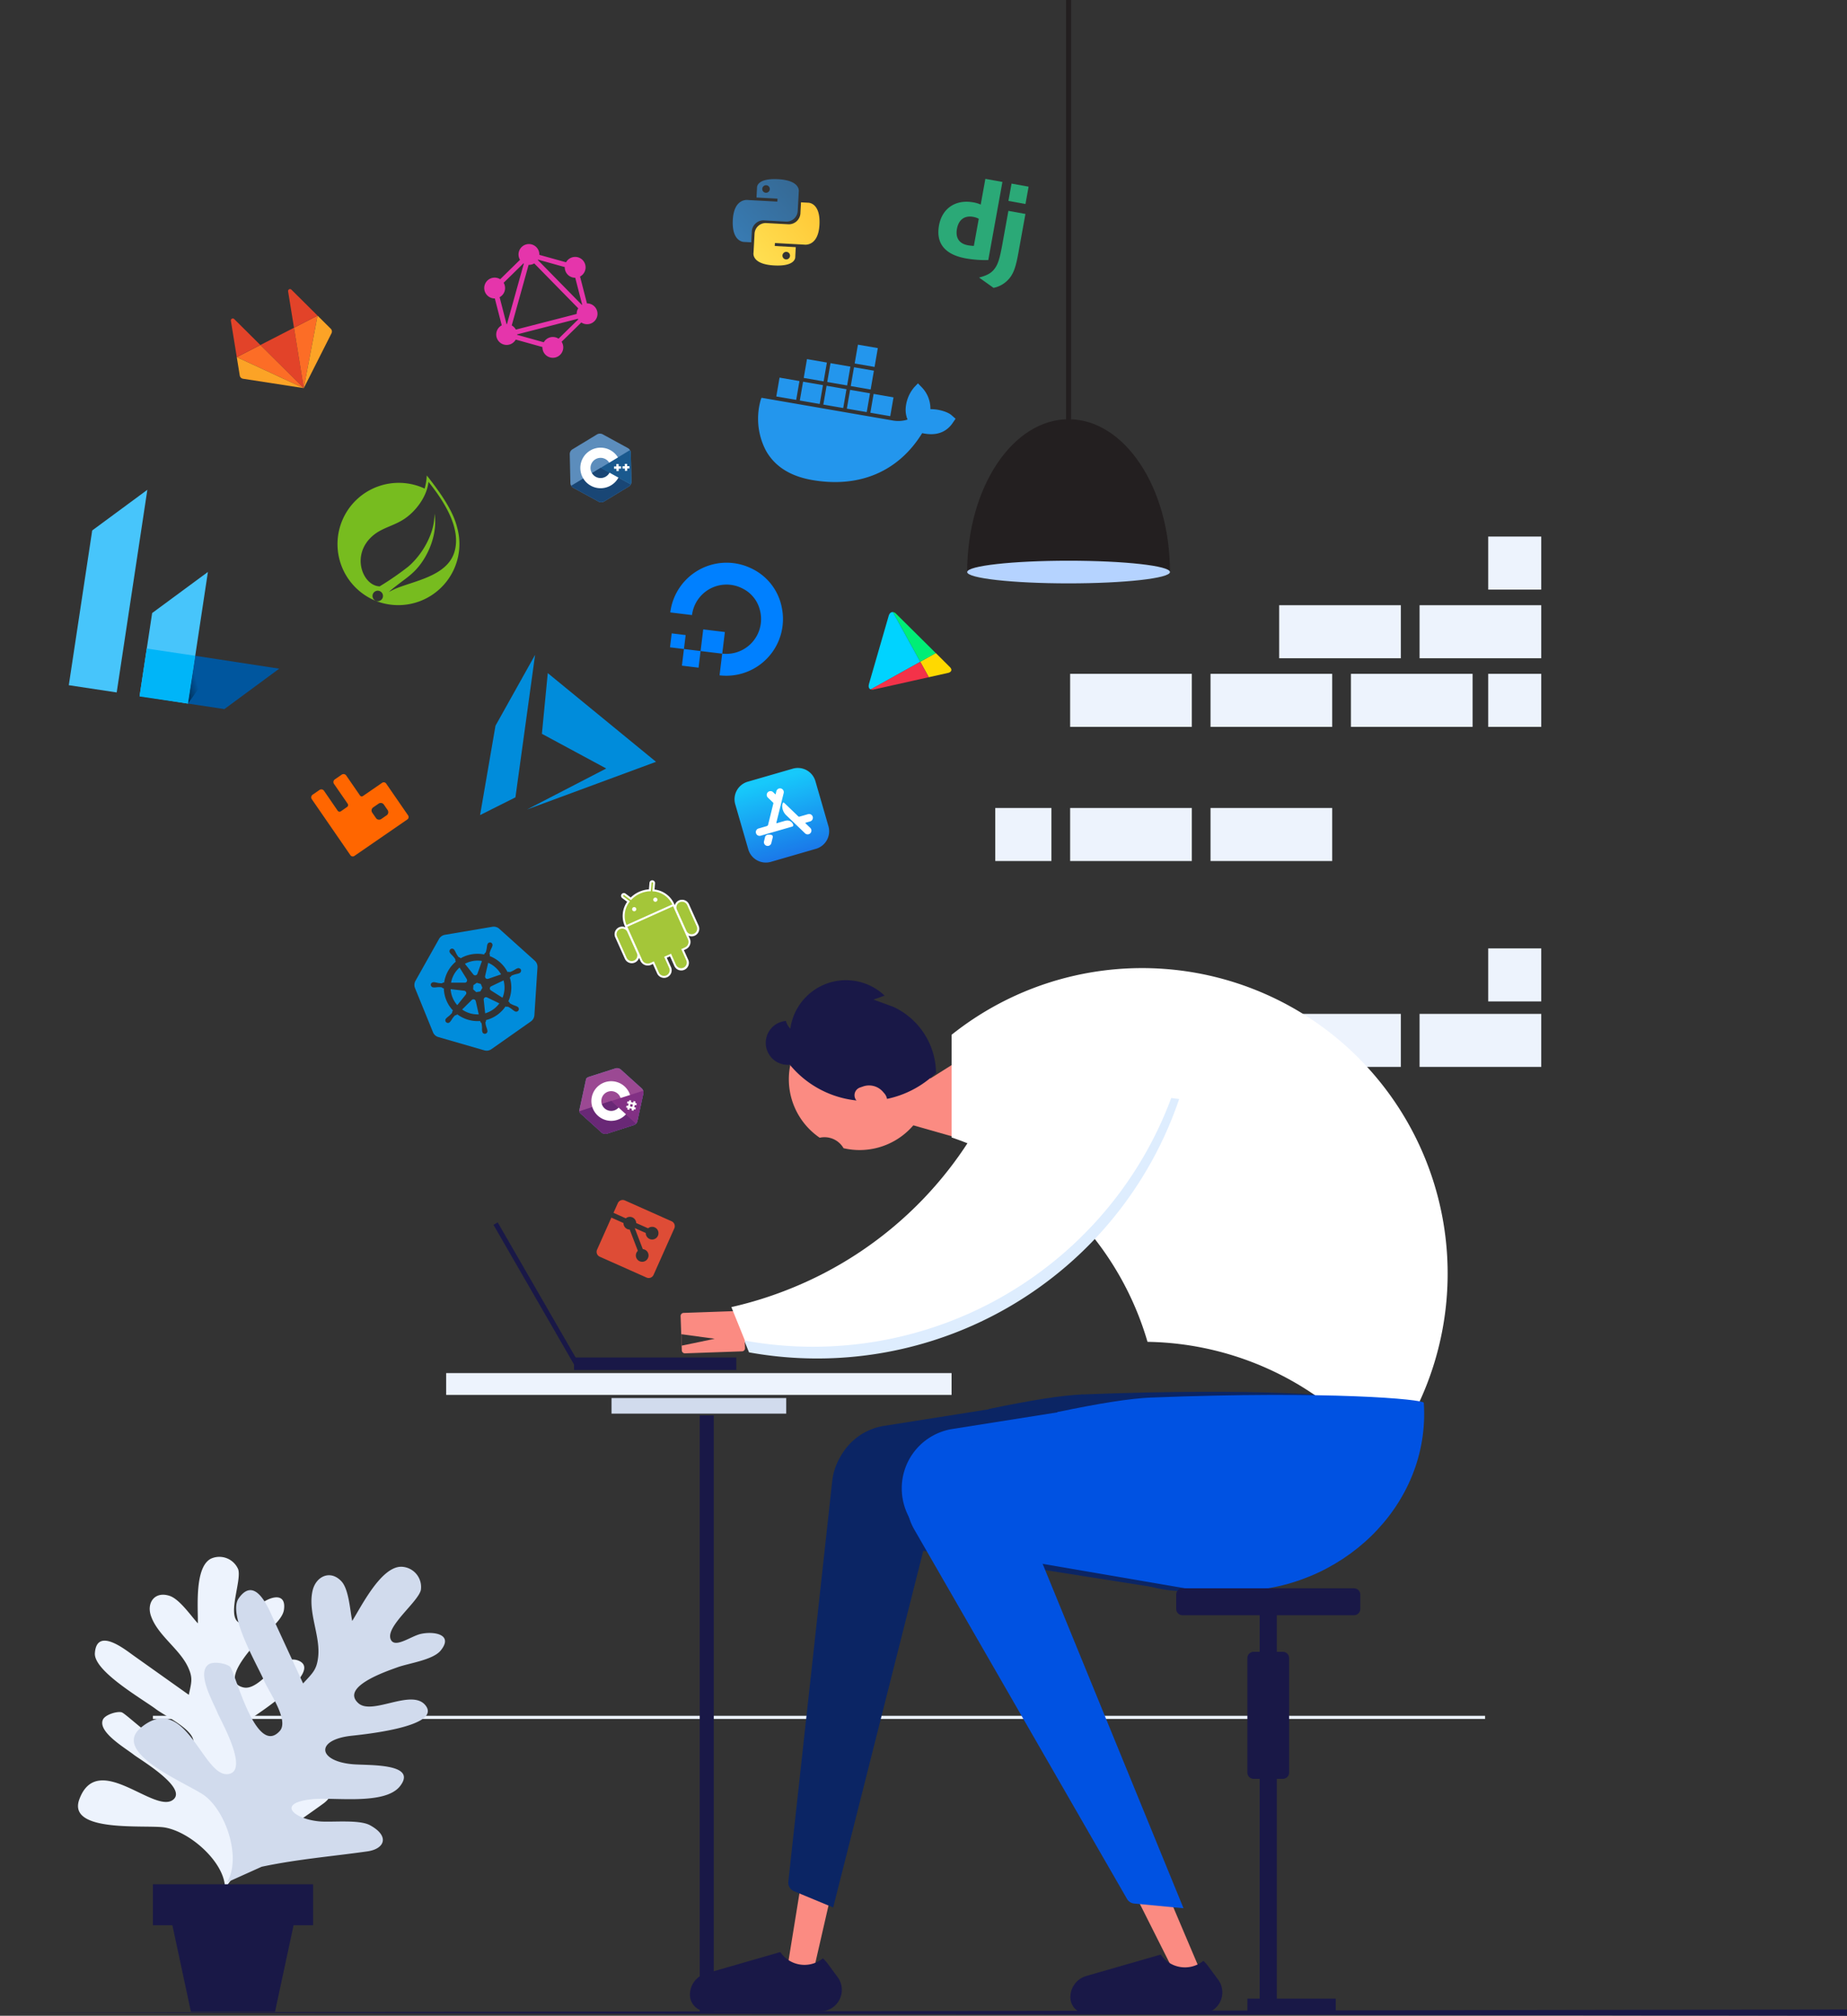 <svg id="Layer_1" data-name="Layer 1" xmlns="http://www.w3.org/2000/svg" xmlns:xlink="http://www.w3.org/1999/xlink" viewBox="0 0 444 484.606"><rect x="0" y="0" width="444" height="484.606" fill="#333333" stroke="none"/><defs><style>.cls-1{fill:none;}.cls-14,.cls-2{fill:#edf3fd;}.cls-3{fill:#231f20;}.cls-12,.cls-14,.cls-15,.cls-21,.cls-3,.cls-4,.cls-5,.cls-6,.cls-7,.cls-8,.cls-9{fill-rule:evenodd;}.cls-4{fill:#b5d3ff;}.cls-13,.cls-5{fill:#fb8b82;}.cls-6{fill:#0b2564;}.cls-10,.cls-7{fill:#191847;}.cls-26,.cls-8{fill:#fff;}.cls-9{fill:#0052e2;}.cls-11,.cls-15{fill:#d1dbed;}.cls-12{fill:#deedfe;}.cls-16{fill:#008cdb;}.cls-17{fill:#47c5fb;}.cls-18{fill:#00569e;}.cls-19{fill:#00b5f8;}.cls-20{fill-opacity:0.8;fill:url(#linear-gradient);}.cls-21{fill:#e535ab;}.cls-22{fill:#e24329;}.cls-23{fill:#fc6d26;}.cls-24{fill:#fca326;}.cls-25{fill:url(#linear-gradient-2);}.cls-27{fill:#ffd900;}.cls-28{fill:#f43249;}.cls-29{fill:#00ee76;}.cls-30{fill:#00d3ff;}.cls-31{fill:#77bc1f;}.cls-32{fill:#a4c639;}.cls-33{fill:#2396ed;}.cls-34{fill:#0080ff;}.cls-35{fill:#de4c36;}.cls-36{fill:#f60;}.cls-37{clip-path:url(#clip-path);}.cls-38{fill:#5c8dbc;}.cls-39{fill:#194675;}.cls-40{fill:#1a598e;}.cls-41{fill:#9b4993;}.cls-42{fill:#692876;}.cls-43{fill:#823084;}.cls-44{fill:#2ba977;}.cls-45{clip-path:url(#clip-path-3);}.cls-46{fill:url(#linear-gradient-3);}.cls-47{fill:url(#linear-gradient-4);}</style><linearGradient id="linear-gradient" x1="-408.178" y1="641.344" x2="-408.057" y2="641.3" gradientTransform="matrix(35.89, -26.46, -26.461, -35.89, 31661.922, 12382.752)" gradientUnits="userSpaceOnUse"><stop offset="0"/><stop offset="1" stop-opacity="0"/></linearGradient><linearGradient id="linear-gradient-2" x1="-414.618" y1="641.656" x2="-414.618" y2="641.578" gradientTransform="matrix(245.913, -71.155, -71.155, -245.913, 147801.734, 128475.625)" gradientUnits="userSpaceOnUse"><stop offset="0" stop-color="#17c9fb"/><stop offset="1" stop-color="#1a74e8"/></linearGradient><clipPath id="clip-path"><rect class="cls-1" x="138.867" y="257.529" width="16.12" height="14.343" transform="matrix(0.211, -0.978, 0.978, 0.211, -142.794, 352.542)"/></clipPath><clipPath id="clip-path-3"><rect class="cls-1" x="137.038" y="104.25" width="14.681" height="16.5" transform="translate(-2.498 3.282) rotate(-1.291)"/></clipPath><linearGradient id="linear-gradient-3" x1="173.254" y1="60.031" x2="189.722" y2="43.691" gradientTransform="translate(4.514 -9.968) rotate(3.118)" gradientUnits="userSpaceOnUse"><stop offset="0" stop-color="#387eb8"/><stop offset="1" stop-color="#366994"/></linearGradient><linearGradient id="linear-gradient-4" x1="180.444" y1="63.242" x2="198.111" y2="46.504" gradientTransform="translate(4.514 -9.968) rotate(3.118)" gradientUnits="userSpaceOnUse"><stop offset="0" stop-color="#ffe052"/><stop offset="1" stop-color="#ffc331"/></linearGradient></defs><title>illu-man-desk-it</title><rect class="cls-2" x="36.75" y="412.5" width="320.25" height="0.75"/><path class="cls-2" d="M320.25,194.25H291V207h29.25Zm-33.75,0H257.25V207H286.5Zm-33.75,0h-13.5V207h13.5Zm117.75,49.5H341.25v12.75H370.5Zm-33.75,0H307.5v12.75h29.25Zm-33.75,0H273.75v12.75H303ZM370.5,228H357.75v12.75H370.5Zm0-82.5H341.25v12.75H370.5Zm-33.75,0H307.5v12.75h29.25Zm33.75-16.5H357.75v12.75H370.5Zm0,33H357.75V174.75H370.5Zm-16.5,0H324.75V174.75H354Zm-33.75,0H291V174.75h29.25Zm-33.75,0H257.25V174.75H286.5Z"/><path class="cls-3" d="M281.25,137.527c0-20.289-10.914-36.738-24.375-36.738-13.465,0-24.375,16.449-24.375,36.738M256.27,0h1.207V100.789H256.27Z"/><path class="cls-4" d="M281.25,137.527c0,1.504-10.914,2.723-24.375,2.723-13.465,0-24.375-1.219-24.375-2.723,0-1.503,10.91-2.722,24.375-2.722,13.461,0,24.375,1.219,24.375,2.722"/><path class="cls-5" d="M215.672,354.703a5.658,5.658,0,0,1,5.598,6.918L193.84,481.34a2.25,2.25,0,0,1-2.613,1.707l-1.313-.25a2.248,2.248,0,0,1-1.801-2.57l19.196-118.305A8.594,8.594,0,0,1,215.672,354.703Z"/><path class="cls-6" d="M284.25,382.5c24.91,0,43.188-21.008,41.516-46.004-.055-.836-22.516-2.945-65.606-1.25q-7.189.288-22.476,3.5,21.655,43.752,46.566,43.754Z"/><path class="cls-6" d="M212.512,342.797l47.648-7.551,25.387,30.313a9.751,9.751,0,0,1-8.988,15.894l-64.047-10.094a14.458,14.458,0,0,1,0-28.562Z"/><path class="cls-6" d="M215.281,343.609a11.81,11.81,0,0,1,10.653,12.852,12.109,12.109,0,0,1-.309,1.793L200.289,458.582l-9.41-3.91a2.247,2.247,0,0,1-1.371-2.324l10.555-96.324a13.993,13.993,0,0,1,15.218-12.411Z"/><path class="cls-7" d="M187.578,469.301a7.014,7.014,0,0,0,9.741,1.872q.253-.171.49-.364a8.947,8.947,0,0,1,1.179,1.308l2.368,3.203a5.165,5.165,0,0,1-4.153,8.235H169.852a4,4,0,0,1-4-4,5.315,5.315,0,0,1,3.843-5.106Z"/><path class="cls-5" d="M212.004,266.613l20.219-12.734-.688,20.078-20.414-5.816Z"/><path class="cls-8" d="M228.75,248.777A73.445,73.445,0,0,1,332.664,351.106a73.159,73.159,0,0,0-56.816-28.512,73.603,73.603,0,0,0-47.098-49.141Z"/><path class="cls-5" d="M231.57,357.445a5.648,5.648,0,0,1,8.59,2.313l47.891,112.906a2.251,2.251,0,0,1-1.11,2.91l-1.21.574a2.252,2.252,0,0,1-2.977-1.023L229.039,368.234a8.642,8.642,0,0,1,2.527-10.789Z"/><path class="cls-9" d="M297.148,382.492c24.918,0,46.79-20.277,45.118-45.246-.055-.836-22.52-2.945-65.625-1.25q-7.189.282-22.481,3.492Q272.231,382.49,297.148,382.492Z"/><path class="cls-9" d="M228.961,343.543l47.68-7.547,20.476,31.32a9.752,9.752,0,0,1-9.812,14.946l-58.371-10.024a14.634,14.634,0,0,1-12.16-14.425,14.442,14.442,0,0,1,12.187-14.27Z"/><path class="cls-9" d="M224.758,348.715a11.884,11.884,0,0,1,17.074,5.711l42.672,104.34-11.848-1.129a2.244,2.244,0,0,1-1.738-1.117l-51.129-88.801A13.993,13.993,0,0,1,224.758,348.715Z"/><path class="cls-7" d="M279.035,469.902a7.02,7.02,0,0,0,9.75,1.869q.25-.17.485-.361a8.969,8.969,0,0,1,1.179,1.305l2.371,3.203a5.159,5.159,0,0,1-4.148,8.227H261.301a3.996,3.996,0,0,1-3.996-3.996V480.148a5.309,5.309,0,0,1,3.84-5.101Z"/><rect class="cls-10" x="302.809" y="385.965" width="4.129" height="97.141"/><rect class="cls-10" x="299.859" y="480.496" width="21.238" height="3.523"/><path class="cls-7" d="M284.25,381.856H325.5a1.498,1.498,0,0,1,1.5,1.496v3.461a1.498,1.498,0,0,1-1.496,1.5H284.25a1.495,1.495,0,0,1-1.5-1.491V383.356a1.495,1.495,0,0,1,1.491-1.5Z"/><path class="cls-7" d="M301.359,397.121h7.028a1.495,1.495,0,0,1,1.5,1.491V426.152a1.495,1.495,0,0,1-1.491,1.5H301.359a1.495,1.495,0,0,1-1.5-1.491V398.621a1.495,1.495,0,0,1,1.491-1.5Z"/><rect class="cls-10" x="168.211" y="340.277" width="3.375" height="143.742"/><path class="cls-5" d="M197.051,273.527a17.008,17.008,0,1,1,5.73,2.516A5.275,5.275,0,0,0,197.051,273.527Z"/><path class="cls-7" d="M212.656,239.363l-2.683.95,4.894,1.785.016.019a17.723,17.723,0,0,1,10.125,15.828,23.941,23.941,0,0,1-33.854-.537q-.619-.639-1.189-1.322l.012-.117a5.288,5.288,0,1,1-1.11-10.517l.067-.007a3.826,3.826,0,0,0,1.058,1.848,13.497,13.497,0,0,1,22.664-7.93Z"/><path class="cls-5" d="M207.481,261.195l-.747.258a1.964,1.964,0,0,0-.511,3.442l2.836,2.062a2.63,2.63,0,0,0,3.547-.414,2.822,2.822,0,0,0-.02-3.684l-.352-.398a4.397,4.397,0,0,0-4.753-1.266Z"/><path class="cls-7" d="M444,483.106v1.5l-444-.75Z"/><rect class="cls-11" x="147" y="336.106" width="42" height="3.75"/><rect class="cls-2" x="107.25" y="330.106" width="121.5" height="5.25"/><rect class="cls-10" x="138" y="326.356" width="39" height="3"/><path class="cls-7" d="M118.625,294.461l1.016-.586,19.66,34.09-1.016.59Z"/><path class="cls-12" d="M180.063,325.125a91.874,91.874,0,0,0,103.394-60.898L243,258.668a92.02,92.02,0,0,1-66.195,58.398l3.254,8.059Z"/><path class="cls-13" d="M178.375,324.879l-13.699.48a.751.751,0,0,1-.778-.722l-.285-8.227a.745.745,0,0,1,.716-.773l.007-0,13.699-.481a.754.754,0,0,1,.774.723l.289,8.227a.748.748,0,0,1-.722.773l-.001,0Zm-6.566-3.023-8.008-1.094.097,2.742Z"/><path class="cls-8" d="M179.07,322.301a91.883,91.883,0,0,0,103.399-60.899l-40.457-5.558a91.431,91.431,0,0,1-51.957,53.933,92.411,92.411,0,0,1-14.239,4.465Z"/><path class="cls-7" d="M41.09,461.215l4.808,22.453H66.109l4.813-22.453Z"/><path class="cls-14" d="M58.977,447.367c5.972-5.062,12.484-9.203,18.757-13.773,3.09-2.254,2.586-5.289-2.605-5.356-2.754-.035-7.625,3.27-10.102,4.332-5.171,2.219-10.968,1.067-4.246-3.476,3.93-2.656,14.957-6.223,15.594-11.531.766-6.375-8.691-.715-11.82.574-7.086,2.922-10.121-.86-3.774-5.285,1.399-.977,16.828-11.016,11.082-13.571-4.718-2.097-9.179,7.41-13.394,6.387-5.461-1.32,1.672-9.043,3.347-10.957,1.735-1.977,6.055-5.043,6.438-7.676.656-4.48-3.566-3.137-5.793-1.246-1.723,1.465-3.379,5.707-5.316,4.098-2.414-2.008.968-9.946.113-12.61a4.917,4.917,0,0,0-6.451-2.598q-.05.021-.1.044c-3.973,2.039-3.09,11.785-3.144,15.554-1.641-1.765-4.36-5.793-6.77-6.605-3.551-1.195-5.574,1.602-4.527,4.742,1.578,4.723,6.91,7.969,8.949,12.414,1.183,2.57.836,3.547.172,6.629l-13.332-9.473c-1.949-1.386-8.805-6.914-9.246-.546-.305,4.359,11.601,11.128,14.73,13.5,2.137,1.617,9.527,5.082,8.934,8.136-1.485,7.653-15.739-7.015-17.242-7.418-1.129-.297-3.997.586-4.504,1.789-1.254,2.965,5.429,6.825,7.453,8.43,1.285,1.023,12.793,7.809,9.543,10.711-4.348,3.879-18.242-11.965-22.653-.004-3.015,8.168,16.18,6.047,20.504,6.766,6.211,1.035,14.512,8.476,14.512,14.586"/><path class="cls-15" d="M62.887,448.793c8.48-1.812,16.949-2.496,25.429-3.699,4.18-.594,5.438-3.684.606-6.297-2.559-1.387-9.012-.68-11.938-.899-6.113-.46-10.89-4.39-2.003-5.343,5.195-.563,17.566,1.511,21.187-3.149,4.344-5.597-7.746-4.937-11.418-5.265-8.301-.743-8.996-5.774-.527-6.809,1.871-.226,22.054-2.055,18.117-7.269-3.231-4.286-12.824,2.433-16.195-.594-4.371-3.922,6.711-7.653,9.375-8.621,2.754-1,8.546-1.754,10.406-4.032,3.168-3.878-1.563-4.695-4.723-4.015-2.449.527-6.418,3.691-7.316,1.23-1.125-3.07,6.566-8.843,7.281-11.757a4.873,4.873,0,0,0-4.691-5.61c-4.883-.043-9.606,9.52-11.805,13.027-.531-2.46-.785-7.566-2.586-9.511-2.648-2.864-6.137-1.239-6.941,2.218-1.211,5.204,1.945,10.86,1.328,16.028-.356,2.988-1.242,3.734-3.614,6.293l-7.113-15.422c-1.039-2.254-4.32-10.801-8.359-5.051-2.766,3.934,4.547,16.125,6.129,19.883,1.082,2.562,6.043,9.437,3.75,12.008-5.746,6.445-10.77-14.301-11.95-15.414-.886-.832-4.078-1.414-5.238-.535-2.863,2.16,1.207,9.058,2.188,11.554.625,1.59,7.558,13.602,2.855,14.723-6.285,1.504-10.297-20.164-21.242-11.125-7.477,6.176,11.73,13.609,15.379,16.41,5.234,4.02,8.781,15.066,5.305,20.793"/><rect class="cls-10" x="36.75" y="453" width="38.512" height="9.855"/><g id="Layer_2" data-name="Layer 2"><path class="cls-16" d="M157.702,183.15,131.678,161.822l-1.412,14.594,15.467,8.34-19.045,9.853Zm-38.594-8.673-3.701,21.477,8.499-4.259,4.724-34.258Z"/></g><g id="Layer_4" data-name="Layer 4"><polygon class="cls-17" points="22.164 127.528 16.538 164.729 28.053 166.47 35.42 117.755 22.164 127.528"/><polygon class="cls-17" points="36.574 147.385 33.562 167.303 45.192 169.151 46.931 157.658 49.979 137.502 36.574 147.385"/><polygon class="cls-18" points="45.192 169.151 53.942 170.474 67.123 160.756 46.931 157.658 45.192 169.151"/><polygon class="cls-19" points="33.542 167.433 35.283 155.918 46.931 157.658 45.192 169.151 33.542 167.433"/><polygon class="cls-20" points="45.192 169.151 49.353 163.261 46.783 158.63 45.192 169.151"/></g><g id="Layer_5" data-name="Layer 5"><path class="cls-21" d="M129.652,61.269l6.422,1.79a2.504,2.504,0,1,1,3.363,3.424l1.662,6.459a2.503,2.503,0,1,1-1.362,4.583L135.004,82.163a2.502,2.502,0,1,1-4.606,1.268l-6.42-1.789a2.504,2.504,0,1,1-3.364-3.43l-1.662-6.459a2.504,2.504,0,1,1,1.289-4.624l4.762-4.668a2.502,2.502,0,1,1,4.648-1.192Zm-.327,1.145,6.437,1.794a2.5,2.5,0,0,0,2.52,2.566l1.664,6.467c-.029.016-.059.032-.087.049l-10.582-10.794q.025-.04.049-.081Zm-3.398.945-4.058,14.561q-.051-.002-.102-.001l-1.664-6.468a2.5,2.5,0,0,0,.967-3.467l4.771-4.676q.043.026.087.051Zm2.499-.031L139.005,74.12a2.512,2.512,0,0,0-.378,1.359l-14.626,3.763a2.491,2.491,0,0,0-.985-1.005l4.058-14.561a2.528,2.528,0,0,0,1.352-.348Zm5.845,18.097,4.741-4.647q-.045-.072-.086-.147L124.295,80.395q.001.05-.001.1l6.427,1.791a2.505,2.505,0,0,1,3.551-.861Z"/></g><g id="Layer_6" data-name="Layer 6"><path class="cls-16" d="M114.187,240.379a.562.562,0,0,0-.679-.047.505.505,0,0,0-.083.068l-.011-.002-2.326,2.3a6.446,6.446,0,0,0,3.993,1.164l-.714-3.188-.015-.008A.522.522,0,0,0,114.187,240.379Zm-2.212-1.282a.539.539,0,0,0,.122-.32.551.551,0,0,0-.493-.581l-.009-.013-3.266-.383a6.419,6.419,0,0,0,1.594,3.852l2.05-2.546Zm1.815-4.825a.578.578,0,0,0,.285.193.553.553,0,0,0,.678-.355l.011.002,1.093-3.081a6.424,6.424,0,0,0-4.094.677l2.027,2.564Zm.689,4.244.991-.163.488-.877-.378-.924-.963-.278-.821.577-.058.996Zm-2.755-2.268a.525.525,0,0,0,.325-.097.555.555,0,0,0,.147-.75l.008-.015-1.731-2.782a6.735,6.735,0,0,0-.479.477,6.38,6.38,0,0,0-1.563,3.159Zm5.629-4.781-.737,3.187.004.006a.6.6,0,0,0,.023.34.543.543,0,0,0,.694.308l.009.013,3.106-1.069a6.47,6.47,0,0,0-1.316-1.632,6.116,6.116,0,0,0-1.784-1.152Z"/><path class="cls-16" d="M128.553,230.962l-8.543-7.676a1.968,1.968,0,0,0-1.655-.476l-11.4,1.927a2.029,2.029,0,0,0-1.416.996l-5.668,10.081a2.004,2.004,0,0,0-.113,1.718l4.331,10.637a1.965,1.965,0,0,0,1.092,1.087l.187.066,11.068,3.195a2.003,2.003,0,0,0,1.706-.291l9.47-6.657a2.026,2.026,0,0,0,.851-1.507l.74-11.496a2.001,2.001,0,0,0-.65-1.604Zm-3.326,2.169a.662.662,0,0,1-.394.839l-.006.004c-.006.004-.006.004-.017.003a.989.989,0,0,1-.154.061,5.31,5.31,0,0,1-.581.146,6.655,6.655,0,0,0-1.075.362.507.507,0,0,0-.213.309c-.042.02-.168.081-.246.117a8.114,8.114,0,0,1-.342,5.775,1.668,1.668,0,0,0,.233.145.483.483,0,0,0,.174.327,5.742,5.742,0,0,0,1.02.491,5.124,5.124,0,0,1,.562.214c.045.024.116.059.166.089a.63.63,0,1,1-.619,1.091c-.045-.024-.11-.063-.155-.088a4.161,4.161,0,0,1-.481-.364,6.316,6.316,0,0,0-.955-.612.483.483,0,0,0-.373.028c-.036-.012-.172-.085-.243-.119a8.263,8.263,0,0,1-.692.88,8.037,8.037,0,0,1-4.029,2.421l.033.286a.492.492,0,0,0-.144.261,4.094,4.094,0,0,0,.248,1.193,4.522,4.522,0,0,1,.18.576c.008.051.018.119.03.176a.627.627,0,1,1-1.23.209c-.008-.051-.027-.131-.034-.182a4.039,4.039,0,0,1-.011-.601,6.083,6.083,0,0,0-.122-1.16.634.634,0,0,0-.247-.257l-.065-.292a8.131,8.131,0,0,1-5.532-1.608l-.199.196a.77.77,0,0,0-.369.101,5.28,5.28,0,0,0-.705.889,4.031,4.031,0,0,1-.334.497c-.029.039-.075.08-.11.124-.006.004-.006.004-.008.015l-.006.004a.627.627,0,1,1-.926-.838l.013-.009a1.724,1.724,0,0,1,.116-.128,5.367,5.367,0,0,1,.462-.381,5.97,5.97,0,0,0,.809-.794.895.895,0,0,0,.065-.374l.169-.212a8.071,8.071,0,0,1-2.198-5.338l-.264-.03a.747.747,0,0,0-.307-.224,5.7,5.7,0,0,0-1.133 0,5.403,5.403,0,0,1-.602.049,1.602,1.602,0,0,1-.168-.013l-.011-.002a.661.661,0,0,1-.654-.664.599.599,0,0,1,.28-.468.805.805,0,0,1,.45-.12c.055-.001.126.005.174.008a5.498,5.498,0,0,1,.59.119,5.253,5.253,0,0,0,1.126.136.493.493,0,0,0,.323-.18c.045-.003.191.006.274.004a8.052,8.052,0,0,1,1.995-4.249,8.183,8.183,0,0,1,.82-.792l-.137-.222a.674.674,0,0,0-.022-.378,5.498,5.498,0,0,0-.708-.888,4.971,4.971,0,0,1-.408-.434l-.101-.144a.625.625,0,1,1,1.015-.714l.101.144a4.554,4.554,0,0,1,.27.531,5.498,5.498,0,0,0,.596.967.479.479,0,0,0,.35.138c.026.038.121.159.171.217a8.175,8.175,0,0,1,5.677-.929l.097-.274a.659.659,0,0,0,.285-.247,6.583,6.583,0,0,0,.253-1.105,4.388,4.388,0,0,1,.087-.595c.014-.047.037-.12.051-.167a.669.669,0,0,1,.795-.494.655.655,0,0,1,.403.84c-.02.052-.033.126-.051.167-.069.208-.167.361-.25.55a5.7,5.7,0,0,0-.384,1.066.485.485,0,0,0,.109.354c-.014.047-.046.201-.067.291a8.169,8.169,0,0,1,2.514,1.538,7.98,7.98,0,0,1,1.781,2.307l.251-.083a.688.688,0,0,0,.374.065,5.971,5.971,0,0,0,1.021-.493,5.366,5.366,0,0,1,.515-.306,1.613,1.613,0,0,1,.177-.068.673.673,0,0,1,.879.318Z"/><path class="cls-16" d="M117.076,239.799a.565.565,0,0,0-.337-.053.515.515,0,0,0-.244.106.563.563,0,0,0-.215.507l.35,3.256a6.442,6.442,0,0,0,2.989-1.876,6.002,6.002,0,0,0,.419-.51l-2.95-1.438-.013.009Zm1.001-2.679a.363.363,0,0,0-.111.069.55.55,0,0,0,.046.904l-.002.011,2.788,1.767a6.412,6.412,0,0,0,.25-4.174l-2.97,1.423Z"/></g><g id="Layer_14" data-name="Layer 14"><path class="cls-22" d="M73.024,93.314h0l-2.352-14.521-8.086,4.156L73.024,93.314Z"/><path class="cls-23" d="M73.024,93.314,62.586,82.948l-5.666,2.912,16.105,7.454Z"/><path class="cls-24" d="M56.919,85.86h0l.715,4.413a.941.941,0,0,0,.785.78l14.605,2.261L56.919,85.86Z"/><path class="cls-22" d="M56.919,85.86l5.666-2.912-6.287-6.243a.471.471,0,0,0-.796.409l1.417,8.746Z"/><path class="cls-23" d="M73.024,93.314,70.672,78.793l5.666-2.912L73.024,93.314Z"/><path class="cls-24" d="M76.339,75.881h0l3.172,3.15a.941.941,0,0,1,.177,1.092l-6.664,13.191,3.315-17.434Z"/><path class="cls-22" d="M76.339,75.881,70.672,78.793l-1.416-8.746a.471.471,0,0,1,.796-.409l6.287,6.243Z"/></g><g id="Layer_13" data-name="Layer 13"><path class="cls-25" d="M179.747,187.933l10.828-3.133a4.392,4.392,0,0,1,5.44,2.998l3.133,10.828a4.392,4.392,0,0,1-2.998,5.44l-10.828,3.133a4.392,4.392,0,0,1-5.44-2.998l-3.133-10.828A4.392,4.392,0,0,1,179.747,187.933Z"/><path class="cls-26" d="M185.748,201.352l.002,0-.329,1.332a.906.906,0,1,1-1.76-.434l.242-.981.023-.094a.748.748,0,0,1,.616-.489s.996-.175,1.212.307a.612.612,0,0,1-.006.36Zm8.5-5.618-2.054.594a.316.316,0,0,1-.251-.023l-.002-.002-3.301-3.172-.002.003-.187-.151c-.312-.268-.41.677-.41.677a3.073,3.073,0,0,0,.897,2.272l4.585,4.406a.906.906,0,0,0,1.256-1.307l-1.146-1.102c-.024-.028-.075-.107.082-.153l1.038-.3a.906.906,0,0,0-.504-1.742Zm-3.647,2.338s.271.526-.153.649l-.424.123v0l-7.169,2.074a.906.906,0,1,1-.504-1.742l1.952-.565c.31-.109.332-.313.332-.313l.002 0,1.271-5.151-.001 0a.202.202,0,0,0-.051-.179l-1.263-1.214a.906.906,0,1,1,1.256-1.307l.586.563.194-.788a.906.906,0,0,1,1.76.434l-1.769,7.168c-.005.042.008.102.126.079l2.12-.613.006.021A1.482,1.482,0,0,1,190.601,198.072Z"/></g><g id="Layer_15" data-name="Layer 15"><path class="cls-27" d="M223.273,162.81c2.558-.573,4.498-1.012,4.663-1.042.532-.112,1.197-.623.405-1.399-.257-.246-1.628-1.613-3.385-3.372l-3.747,2.089Z"/><path class="cls-28" d="M221.209,159.086l-11.924,6.632a1.278,1.278,0,0,0,.804.03c.701-.156,8.135-1.804,13.184-2.937Z"/><path class="cls-29" d="M221.209,159.086l3.742-2.074s-9.036-8.962-9.586-9.496a1.171,1.171,0,0,0-.722-.366Z"/><path class="cls-30" d="M221.209,159.086l-6.565-11.937c-.4-.022-.813.218-1.01.896l-4.738,16.372c-.18.621-.064,1.139.385,1.315Z"/></g><g id="Layer_8" data-name="Layer 8"><path class="cls-31" d="M102.594,114.308a13.551,13.551,0,0,1-.518,3.151A14.726,14.726,0,1,0,90.008,144.322l.675.266A14.703,14.703,0,0,0,109.864,126.711c-.91-3.663-3.572-7.744-7.27-12.403ZM92,143.684a1.26,1.26,0,1,1-1.624-1.596,1.245,1.245,0,0,1,.84-.006,1.265,1.265,0,0,1,.784,1.602Zm17.241-10.989c-1.75,5.794-9.593,6.92-14.184,8.844,0,0-.811.353-1.594.793,0,0,.264-.247.613-.549,2.861-2.338,4.33-3.127,5.949-4.877,3.054-3.279,5.237-8.812,4.422-13.441.098,4.704-2.919,9.878-6.331,12.779a70.174,70.174,0,0,1-6.867,4.737l-.235-.032c-3.915-.405-6.646-7.574-1.454-12.106,2.274-1.985,5.009-2.349,7.617-4.075,2.787-1.839,5.479-5.418,5.825-8.929,3.353,4.191,8.019,10.966,6.239,16.856Z"/></g><g id="Layer_9" data-name="Layer 9"><path class="cls-26" d="M149.689,214.759a.668.668,0,0,0-.122,1.144l1.197.898a5.936,5.936,0,0,0-.589,5.781l.014.032.005.011.008.017.133.297a1.828,1.828,0,0,0-2.436,2.408l2.306,5.14a1.828,1.828,0,0,0,3.418-.219l.323.72a1.94,1.94,0,0,0,2.557.973l.448-.201,1.026,2.287a1.829,1.829,0,0,0,3.337-1.497l-1.026-2.287.775-.348,1.026,2.287a1.829,1.829,0,1,0,3.337-1.497l-1.026-2.287.448-.201a1.94,1.94,0,0,0,.973-2.557l-.323-.72a1.828,1.828,0,0,0,2.436-2.408l-2.306-5.14a1.828,1.828,0,0,0-3.418.219l-.131-.291-.003-.006-.008-.017-.019-.043a5.936,5.936,0,0,0-4.711-3.4l.127-1.494a.67.67,0,0,0-1.336-.113l-.131,1.564a6.991,6.991,0,0,0-4.374,1.96l-1.255-.94a.671.671,0,0,0-.681-.071Z"/><path class="cls-32" d="M149.014,223.364a1.345,1.345,0,0,0-.68,1.788l2.306,5.14a1.353,1.353,0,0,0,2.468-1.107l-2.306-5.14a1.345,1.345,0,0,0-1.788-.68Zm14.392-6.458a1.345,1.345,0,0,0-.68,1.788l2.306,5.14a1.353,1.353,0,0,0,2.468-1.107l-2.306-5.14a1.345,1.345,0,0,0-1.788-.68Z"/><path class="cls-32" d="M156.786,226.923a1.345,1.345,0,0,0-.68,1.788l2.306,5.14a1.353,1.353,0,0,0,2.468-1.107l-2.306-5.14a1.345,1.345,0,0,0-1.788-.68Zm4.112-1.845a1.345,1.345,0,0,0-.68,1.788l2.306,5.14a1.353,1.353,0,0,0,2.468-1.107l-2.306-5.14a1.345,1.345,0,0,0-1.788-.68Z"/><path class="cls-32" d="M149.888,215.192a.193.193,0,0,0-.034.329l1.574,1.18a5.511,5.511,0,0,0-.82,5.68l11.006-4.938a5.511,5.511,0,0,0-4.788-3.164l.165-1.96a.193.193,0,0,0-.268-.193.189.189,0,0,0-.114.16l-.168,1.982a6.501,6.501,0,0,0-4.762,2.137l-1.593-1.192a.189.189,0,0,0-.196-.021Zm.915,7.624,3.579,7.976a1.455,1.455,0,0,0,1.927.733l8.345-3.744a1.455,1.455,0,0,0,.733-1.927l-3.579-7.976-11.006,4.938Z"/><path class="cls-26" d="M152.255,218.119a.503.503,0,1,0,.665.253.507.507,0,0,0-.665-.253Zm5.08-2.279a.503.503,0,1,0,.665.253.507.507,0,0,0-.665-.253Z"/></g><g id="Layer_10" data-name="Layer 10"><path class="cls-33" d="M228.856,99.923c-.918-.905-3.263-1.591-5.195-1.552A7.382,7.382,0,0,0,221.535,93.061l-.875-.897-.876.92a8.705,8.705,0,0,0-2.052,4.866,6.136,6.136,0,0,0,.435,2.919,7.358,7.358,0,0,1-3.663.205l-31.439-5.445-.15.347a16.507,16.507,0,0,0,1.216,12.377c2.124,3.771,5.834,6.138,11.096,7.049,11.393,1.973,20.777-2.042,26.451-11.268,1.558.316,4.914.851,7.198-2.25.059-.083.177-.249.599-.875l.237-.332-.855-.754Zm-17.836-16.235-4.783-.828-.784,4.526,4.783.828.784-4.526Zm-.941,5.431-4.783-.828-.784,4.526,4.783.828.784-4.526Zm-5.653-.979-4.783-.828-.784,4.526,4.783.828.784-4.526Zm-5.653-.979-4.783-.828-.784,4.526,4.783.828.784-4.526ZM192.18,91.613l-4.783-.828-.784,4.526,4.783.828L192.18,91.613Zm5.653.979-4.783-.828-.784,4.526,4.783.828.784-4.526Zm5.653.979-4.783-.828-.784,4.526,4.783.828.784-4.526Zm5.653.979-4.783-.828-.784,4.526,4.783.828.784-4.526Zm5.653.979-4.783-.828-.784,4.526,4.783.828.784-4.526Z"/></g><g id="Layer_11" data-name="Layer 11"><path class="cls-34" d="M173.606,157.15l-.634,5.209a13.629,13.629,0,0,0,14.979-16.221,13.132,13.132,0,0,0-7.481-9.554,13.629,13.629,0,0,0-19.34,10.651l5.221.635.002-.001a8.361,8.361,0,0,1,12.248-6.334,7.878,7.878,0,0,1,4.096,5.23,8.361,8.361,0,0,1-9.075,10.374l.632-5.192-.001-0-5.205-.633-.001.001-.633,5.205Zm-5.682,3.368-3.999-.487-.001-.001.487-4,4.001.487-.487,4Zm-3.51-4.487-3.352-.408-.002-.001.408-3.351.003-.002,3.35.408.002.001Z"/></g><g id="Layer_12" data-name="Layer 12"><path class="cls-35" d="M161.451,293.609l-11.238-5.01a1.283,1.283,0,0,0-1.695.649l-1.04,2.334,2.96,1.32a1.524,1.524,0,0,1,2.497,1.123l2.853,1.272a1.525,1.525,0,1,1-.546,1.131l-2.661-1.186,1.94,5.062a1.543,1.543,0,0,1,.48.125,1.526,1.526,0,1,1-1.669.283l-1.958-5.109a1.508,1.508,0,0,1-.586-.132,1.527,1.527,0,0,1-.905-1.441l-2.918-1.301-3.436,7.705a1.284,1.284,0,0,0,.65,1.695l11.238,5.01a1.283,1.283,0,0,0,1.695-.65l4.987-11.185a1.284,1.284,0,0,0-.65-1.695"/></g><g id="Layer_7" data-name="Layer 7"><path class="cls-36" d="M91.859,188.197l-4.612,3.178a.509.509,0,0,1-.708-.13l-3.312-4.806a.783.783,0,0,0-1.089-.201l-1.646,1.134a.783.783,0,0,0-.2,1.089l3.292,4.777a.547.547,0,0,1-.138.759l-1.506,1.049a.547.547,0,0,1-.763-.139l-3.286-4.789a.782.782,0,0,0-1.089-.202l-1.645,1.133a.783.783,0,0,0-.2,1.089l9.274,13.458a.695.695,0,0,0,.966.178l12.73-8.772a.695.695,0,0,0,.178-.967l-5.279-7.66A.695.695,0,0,0,91.859,188.197Zm1.32,6.543a.911.911,0,0,1-.233,1.267l-1.301.897a.911.911,0,0,1-1.267-.233l-.897-1.301a.911.911,0,0,1,.233-1.267l1.301-.897a.911.911,0,0,1,1.267.233l.897,1.301Z"/></g><g id="Layer_16" data-name="Layer 16"><g class="cls-37"><path class="cls-38" d="M154.636,262.966a1.423,1.423,0,0,0-.02-.737,1.369,1.369,0,0,0-.401-.604q-2.452-2.218-4.905-4.434a1.407,1.407,0,0,0-1.493-.306c-.837.278-5.016,1.607-6.263,2.01a1.324,1.324,0,0,0-.936,1.048q-.701,3.246-1.401,6.493a1.43,1.43,0,0,0,.016.722,1.365,1.365,0,0,0,.405.619c.97.881,4.231,3.814,4.879,4.412a1.407,1.407,0,0,0,1.487.336q3.147-1.013,6.297-2.019a1.366,1.366,0,0,0,.624-.397,1.432,1.432,0,0,0,.312-.651s.933-4.328,1.399-6.492"/><path class="cls-39" d="M146.953,264.684l-7.72,2.474a1.365,1.365,0,0,0,.405.619c.97.881,4.231,3.814,4.879,4.412a1.407,1.407,0,0,0,1.487.336q3.147-1.013,6.297-2.019a1.366,1.366,0,0,0,.624-.397l-5.973-5.425"/><path class="cls-39" d="M144.666,265.417a2.371,2.371,0,0,0,4.036.856l-1.749-1.589-2.287.733"/><path class="cls-40" d="M154.636,262.966a1.423,1.423,0,0,0-.02-.737l-7.663,2.455,5.973,5.425a1.432,1.432,0,0,0,.312-.651s.933-4.328,1.399-6.492"/></g><polyline class="cls-26" points="153.505 266.393 152.971 266.278 152.856 266.811 152.323 266.696 152.438 266.163 151.905 266.048 152.02 265.514 152.553 265.629 152.668 265.096 153.201 265.211 153.086 265.744 153.62 265.859 153.505 266.393"/><polyline class="cls-26" points="151.558 265.973 151.025 265.858 150.91 266.392 150.377 266.277 150.492 265.743 149.959 265.628 150.074 265.095 150.607 265.21 150.722 264.677 151.255 264.792 151.14 265.325 151.673 265.44 151.558 265.973"/><path class="cls-26" d="M148.702,266.273a2.372,2.372,0,1,1,.481-2.303l2.278-.73a4.763,4.763,0,1,0-.988,4.642l-1.771-1.609"/><g class="cls-37"><path class="cls-41" d="M154.636,262.966a1.423,1.423,0,0,0-.02-.737,1.369,1.369,0,0,0-.401-.604q-2.452-2.218-4.905-4.434a1.407,1.407,0,0,0-1.493-.306c-.837.278-5.016,1.607-6.263,2.01a1.324,1.324,0,0,0-.936,1.048q-.701,3.246-1.401,6.493a1.43,1.43,0,0,0,.016.722,1.365,1.365,0,0,0,.405.619c.97.881,4.231,3.814,4.879,4.412a1.407,1.407,0,0,0,1.487.336q3.147-1.013,6.297-2.019a1.366,1.366,0,0,0,.624-.397,1.432,1.432,0,0,0,.312-.651s.933-4.328,1.399-6.492"/><path class="cls-42" d="M146.953,264.684l-7.72,2.474a1.365,1.365,0,0,0,.405.619c.97.881,4.231,3.814,4.879,4.412a1.407,1.407,0,0,0,1.487.336q3.147-1.013,6.297-2.019a1.366,1.366,0,0,0,.624-.397l-5.973-5.425"/><path class="cls-42" d="M144.666,265.417a2.371,2.371,0,0,0,4.036.856l-1.749-1.589-2.287.733"/><path class="cls-43" d="M154.636,262.966a1.423,1.423,0,0,0-.02-.737l-7.663,2.455,5.973,5.425a1.432,1.432,0,0,0,.312-.651s.933-4.328,1.399-6.492"/></g><path class="cls-26" d="M148.702,266.273a2.372,2.372,0,1,1,.481-2.303l2.278-.73a4.763,4.763,0,1,0-.988,4.642l-1.771-1.609"/><polygon class="cls-26" points="151.264 266.818 150.804 266.719 151.284 264.488 151.745 264.588 151.264 266.818 151.264 266.818"/><polygon class="cls-26" points="152.286 267.038 151.825 266.939 152.306 264.709 152.767 264.808 152.286 267.038 152.286 267.038"/><polygon class="cls-26" points="150.73 265.242 150.83 264.782 153.06 265.263 152.961 265.723 150.73 265.242 150.73 265.242"/><polygon class="cls-26" points="150.51 266.264 150.609 265.803 152.84 266.284 152.741 266.745 150.51 266.264 150.51 266.264"/></g><g id="Layer_20" data-name="Layer 20"><path class="cls-44" d="M236.872,43l4.099.741-3.398,18.786a27.549,27.549,0,0,1-5.417-.408c-5.005-.911-7.206-3.618-6.43-7.914.748-4.139,3.998-6.324,8.282-5.55a6.775,6.775,0,0,1,1.745.531ZM235.284,52.598a4.194,4.194,0,0,0-1.344-.459c-2.073-.375-3.499.673-3.9,2.889-.39,2.158.539,3.556,2.638,3.936a9.83,9.83,0,0,0,1.427.151Z"/><path class="cls-44" d="M246.501,51.435l-1.701,9.406c-.586,3.239-1.11,4.753-2.065,5.967a6.637,6.637,0,0,1-3.893,2.399L235.362,66.727c1.961-.514,2.971-1.098,3.736-2.131.795-1.054,1.223-2.363,1.862-5.896l1.448-8.005,4.093.74Z"/><path class="cls-44" d="M243.166,44.138l4.099.741-.753,4.165-4.099-.741.753-4.165Z"/></g><g id="Layer_17" data-name="Layer 17"><g class="cls-45"><path class="cls-38" d="M151.64,108.936a1.457,1.457,0,0,0-.196-.729,1.401,1.401,0,0,0-.543-.505q-2.969-1.624-5.939-3.246a1.44,1.44,0,0,0-1.56.051c-.767.476-4.611,2.795-5.756,3.493a1.356,1.356,0,0,0-.682,1.266q.075,3.399.152,6.797a1.463,1.463,0,0,0,.188.715,1.397,1.397,0,0,0,.551.519c1.176.646,5.12,2.789,5.908,3.23a1.44,1.44,0,0,0,1.561-.02q2.892-1.758,5.787-3.51a1.398,1.398,0,0,0,.527-.543,1.466,1.466,0,0,0,.155-.723s-.102-4.53-.154-6.796"/><path class="cls-39" d="M144.401,112.477l-7.096,4.302a1.397,1.397,0,0,0,.551.519c1.176.646,5.12,2.789,5.908,3.23a1.44,1.44,0,0,0,1.561-.02q2.892-1.758,5.787-3.51a1.398,1.398,0,0,0,.527-.543l-7.238-3.978"/><path class="cls-39" d="M142.299,113.752a2.427,2.427,0,0,0,4.222-.109l-2.12-1.165-2.102,1.274"/><path class="cls-40" d="M151.64,108.936a1.457,1.457,0,0,0-.196-.729l-7.043,4.27,7.238,3.978a1.466,1.466,0,0,0,.155-.723s-.102-4.53-.154-6.796"/></g><polyline class="cls-26" points="151.33 112.617 150.772 112.63 150.784 113.188 150.226 113.201 150.213 112.642 149.655 112.655 149.642 112.097 150.201 112.084 150.188 111.526 150.746 111.513 150.759 112.072 151.317 112.059 151.33 112.617"/><polyline class="cls-26" points="149.293 112.663 148.734 112.676 148.747 113.234 148.189 113.247 148.176 112.688 147.618 112.701 147.605 112.143 148.163 112.13 148.151 111.572 148.709 111.559 148.722 112.117 149.28 112.105 149.293 112.663"/><path class="cls-26" d="M146.52,113.642a2.428,2.428,0,1,1-.07-2.407l2.094-1.269a4.875,4.875,0,1,0,.122,4.856l-2.146-1.179"/></g><g id="Layer_19" data-name="Layer 19"><path class="cls-46" d="M187.065,43.084c-5.288-.288-5.083,2.023-5.083,2.023l-.124,2.376,5.047.275-.039.713-7.051-.384s-3.363-.568-3.654,4.768,2.673,5.308,2.673,5.308l1.763.096.135-2.476a2.806,2.806,0,0,1,3.067-2.795l5.005.273a2.693,2.693,0,0,0,2.96-2.565l.249-4.569s.578-2.742-4.949-3.043Zm-2.87,1.446a.909.909,0,1,1-.957.858.908.908,0,0,1,.957-.858Z"/><path class="cls-47" d="M186.086,63.815c5.288.288,5.083-2.023,5.083-2.023l.124-2.376-5.047-.275.039-.713,7.051.384s3.363.568,3.654-4.768-2.673-5.308-2.673-5.308l-1.763-.096-.135,2.476a2.806,2.806,0,0,1-3.067,2.795l-5.005-.273a2.693,2.693,0,0,0-2.96,2.565l-.249,4.569s-.578,2.742,4.949,3.043Zm2.87-1.446a.909.909,0,1,1,.957-.858.908.908,0,0,1-.957.858Z"/></g></svg>